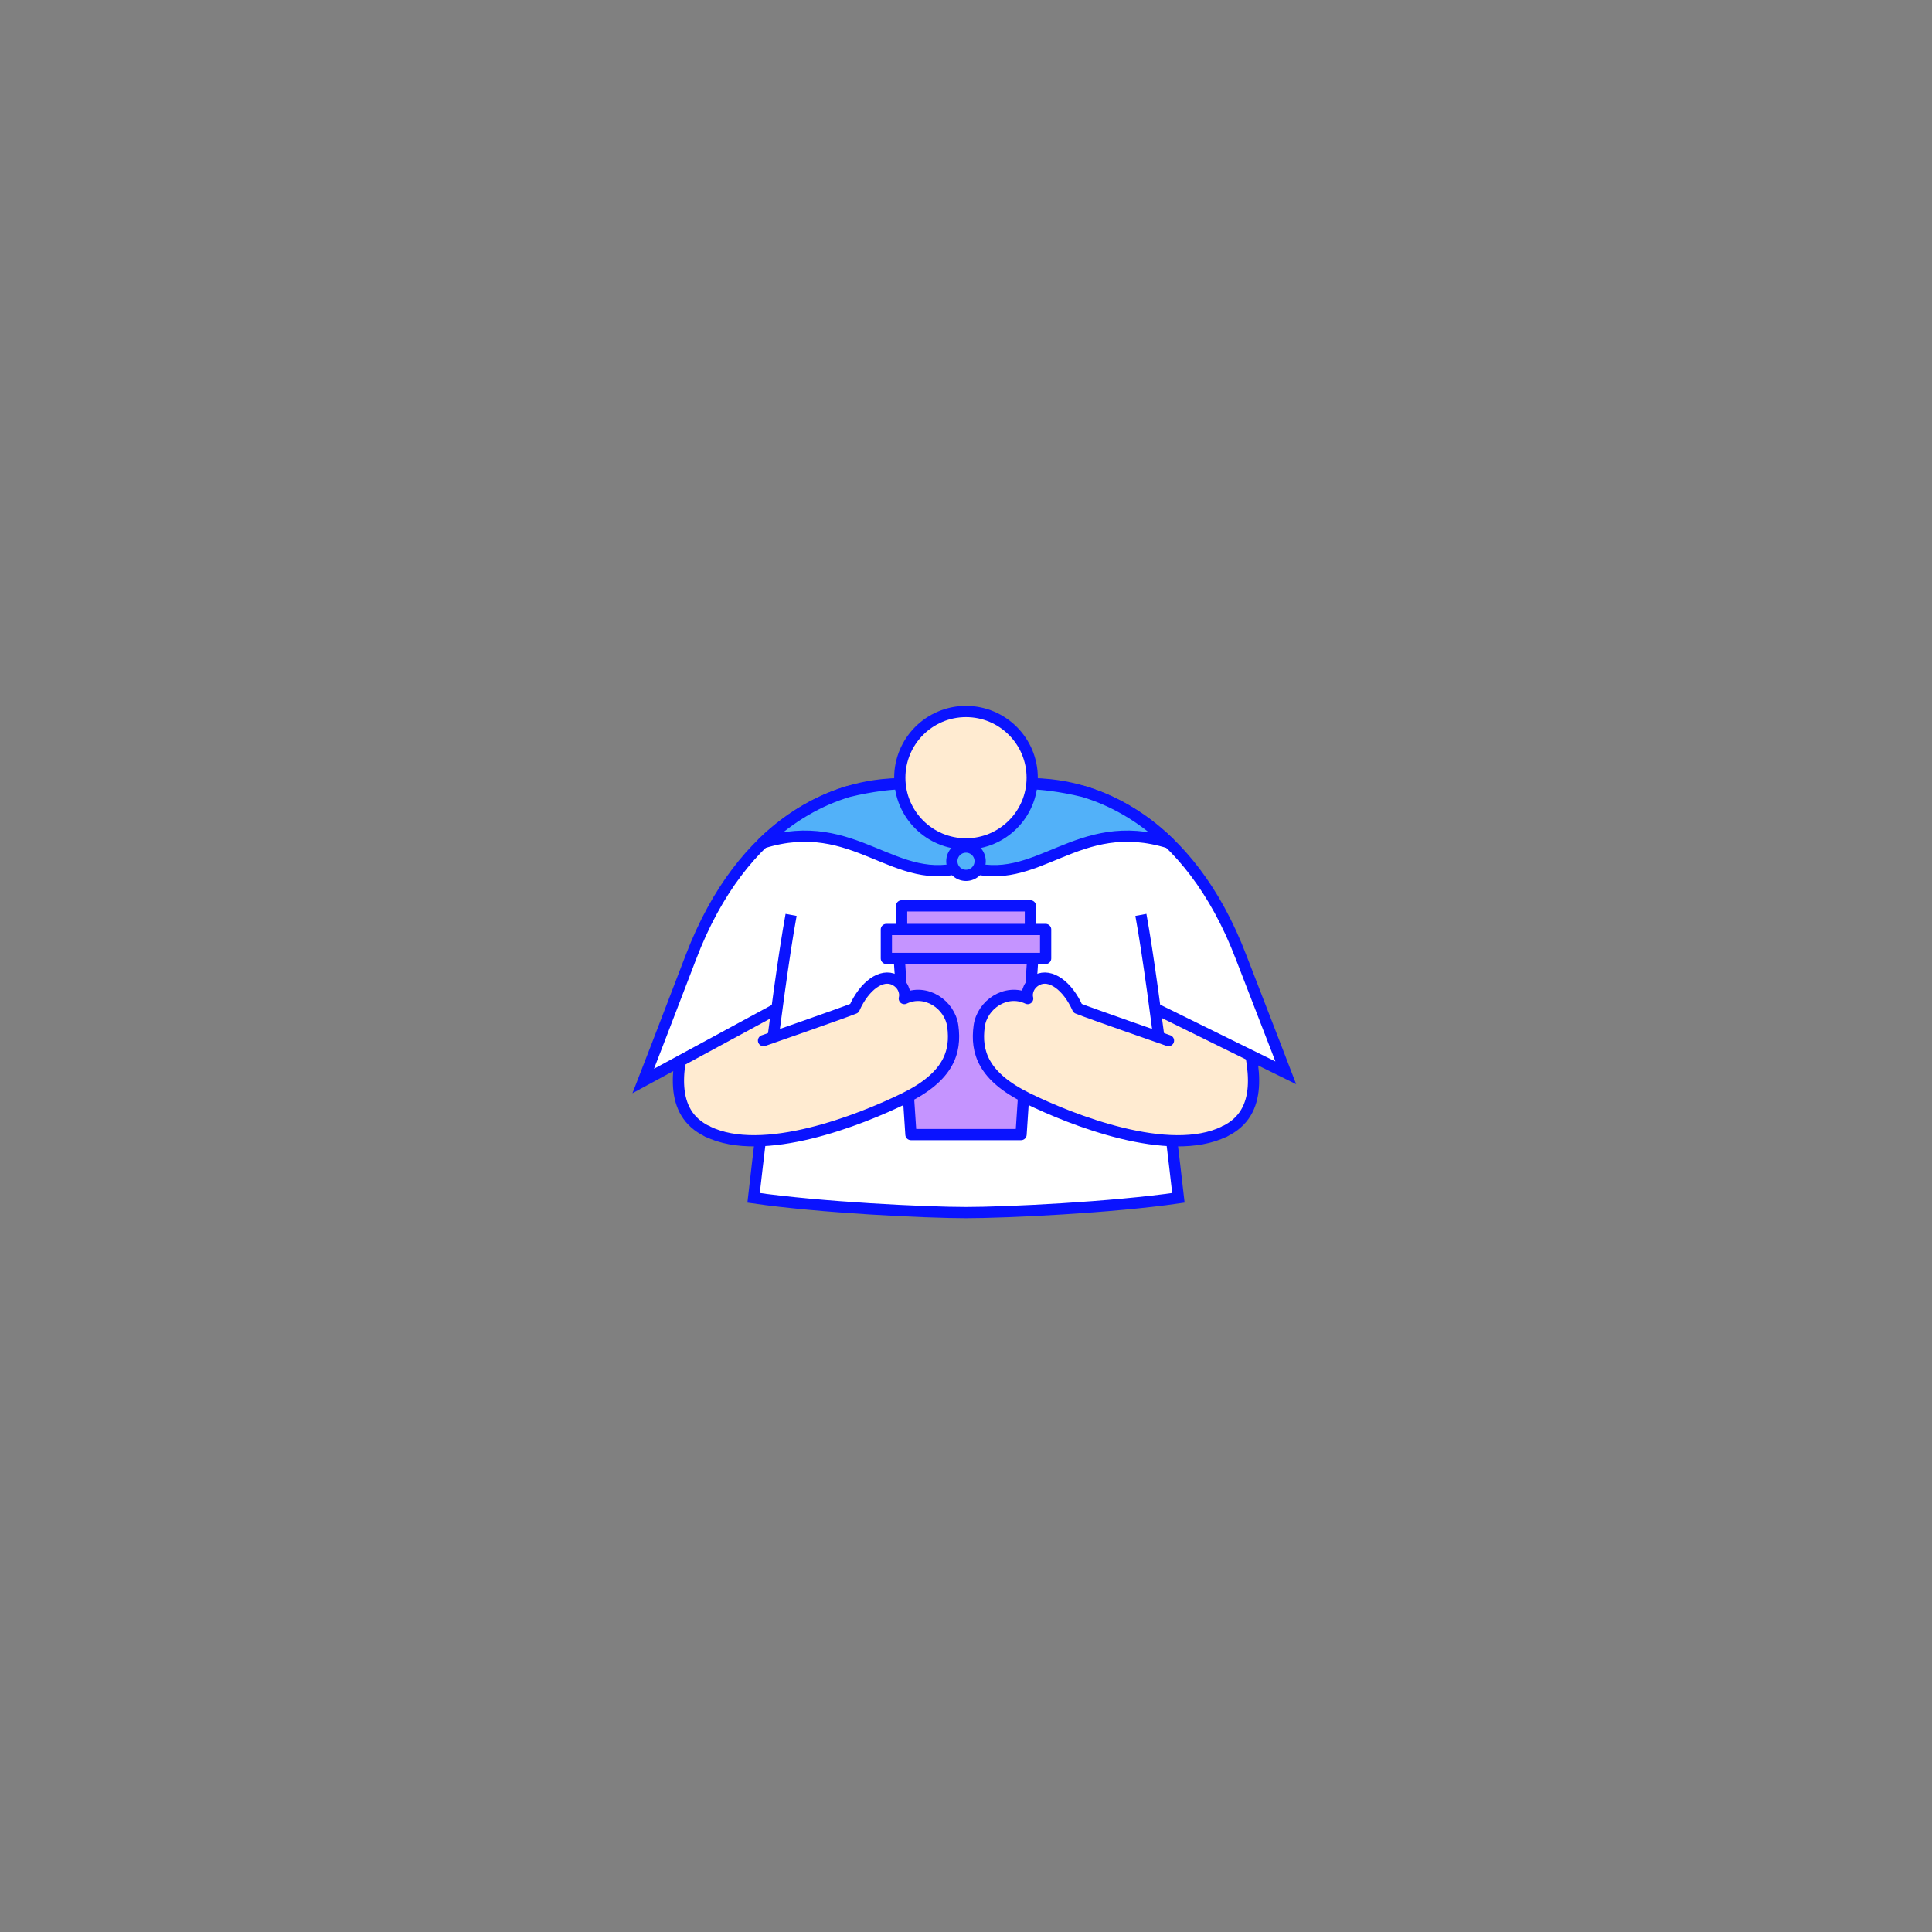 <svg class="tree-image-resource" viewBox="0 0 860 860" fill="none" xmlns="http://www.w3.org/2000/svg">
<rect x="0" y="0" width="860" height="860" fill="#808080" stroke="none"/>
<g clip-path="url(#clip0_153_4183)">
<path d="M337.858 493.13L365.818 410.08L328.698 397.59C328.698 397.59 311.038 439.41 306.148 457.17C301.258 474.93 297.298 495.25 314.968 503.67" fill="#FFEBD1"/>
<path d="M337.858 493.13L365.818 410.08L328.698 397.59C328.698 397.59 311.038 439.41 306.148 457.17C301.258 474.93 297.298 495.25 314.968 503.67" stroke="#0A13FF" stroke-width="5" stroke-linecap="round" stroke-linejoin="round"/>
<path d="M522.14 493.13L494.18 410.08L531.3 397.59C531.3 397.59 548.96 439.41 553.85 457.17C558.74 474.93 562.7 495.25 545.03 503.67" fill="#FFEBD1"/>
<path d="M522.14 493.13L494.18 410.08L531.3 397.59C531.3 397.59 548.96 439.41 553.85 457.17C558.74 474.93 562.7 495.25 545.03 503.67" stroke="#0A13FF" stroke-width="5" stroke-linecap="round" stroke-linejoin="round"/>
<path d="M429.998 375.64L346.918 448.35L286.328 481.18C286.328 481.18 295.848 456.72 307.478 426.25C330.878 364.79 373.058 348.93 400.148 348.93H426.998" fill="white"/>
<path d="M429.998 375.64L346.918 448.35L286.328 481.18C286.328 481.18 295.848 456.72 307.478 426.25C330.878 364.79 373.058 348.93 400.148 348.93H426.998" stroke="#0A13FF" stroke-width="5" stroke-miterlimit="10"/>
<path d="M430 375.64L513.08 448.35L572.35 477.55C572.35 477.55 566.41 462.03 552.52 426.25C529.12 364.79 486.94 348.93 459.85 348.93H433" fill="white"/>
<path d="M430 375.64L513.08 448.35L572.35 477.55C572.35 477.55 566.41 462.03 552.52 426.25C529.12 364.79 486.94 348.93 459.85 348.93H433" stroke="#0A13FF" stroke-width="5" stroke-miterlimit="10"/>
<path d="M503.769 390.84C496.419 372.78 486.459 354.73 429.999 354.73C373.539 354.73 363.569 372.78 356.229 390.84C343.929 421.07 335.449 533.65 335.449 533.65C365.039 537.95 400.679 539.89 429.999 539.76C459.319 539.9 494.959 537.95 524.549 533.65C524.549 533.65 516.069 421.07 503.769 390.84Z" fill="white"/>
<path d="M507.849 407.25C514.189 441.6 524.549 533.19 524.549 533.19C494.959 537.49 447.909 539.76 429.999 539.76C412.089 539.76 365.039 537.49 335.449 533.19C335.449 533.19 345.809 441.6 352.149 407.25" fill="white"/>
<path d="M507.849 407.25C514.189 441.6 524.549 533.19 524.549 533.19C494.959 537.49 447.909 539.76 429.999 539.76C412.089 539.76 365.039 537.49 335.449 533.19C335.449 533.19 345.809 441.6 352.149 407.25" stroke="#0A13FF" stroke-width="5" stroke-miterlimit="10"/>
<path d="M377.498 352.39C365.158 356.11 351.878 363.18 339.488 375.23C380.908 362.22 398.248 396.08 429.998 385.5L429.968 377.9L413.608 348.94H400.148C399.968 348.94 399.788 348.94 399.598 348.94C397.088 348.98 388.288 349.71 377.488 352.38L377.498 352.39Z" fill="#52B1F9" stroke="#0A13FF" stroke-width="5" stroke-linecap="round" stroke-linejoin="round"/>
<path d="M482.5 352.39C494.84 356.11 508.12 363.18 520.51 375.23C479.09 362.22 461.75 396.08 430 385.5L430.03 377.9L446.39 348.94H459.85C460.03 348.94 460.21 348.94 460.4 348.94C462.91 348.98 471.71 349.71 482.51 352.38L482.5 352.39Z" fill="#52B1F9" stroke="#0A13FF" stroke-width="5" stroke-linecap="round" stroke-linejoin="round"/>
<path d="M429.997 375.65C446.273 375.65 459.467 362.456 459.467 346.18C459.467 329.904 446.273 316.71 429.997 316.71C413.722 316.71 400.527 329.904 400.527 346.18C400.527 362.456 413.722 375.65 429.997 375.65Z" fill="#FFEBD1" stroke="#0A13FF" stroke-width="5" stroke-miterlimit="10"/>
<path d="M429.999 389.66C433.479 389.66 436.299 386.839 436.299 383.36C436.299 379.881 433.479 377.06 429.999 377.06C426.52 377.06 423.699 379.881 423.699 383.36C423.699 386.839 426.52 389.66 429.999 389.66Z" fill="#52B1F9" stroke="#0A13FF" stroke-width="5" stroke-linecap="round" stroke-linejoin="round"/>
<path d="M454.509 505.03H405.489L399.719 418.06H460.279L454.509 505.03Z" fill="#C594FF" stroke="#0A13FF" stroke-width="5" stroke-linecap="round" stroke-linejoin="round"/>
<path d="M314.957 503.66C339.477 515.72 382.877 498.59 402.677 488.87C422.467 479.15 425.637 468.17 424.127 456.81C422.847 447.2 412.197 439.87 402.537 444.48C403.287 441.45 401.747 437.92 398.267 436.17C392.417 433.23 384.787 438.73 380.277 448.85C374.967 451 339.867 463.2 339.867 463.2" fill="#FFEBD1"/>
<path d="M314.957 503.66C339.477 515.72 382.877 498.59 402.677 488.87C422.467 479.15 425.637 468.17 424.127 456.81C422.847 447.2 412.197 439.87 402.537 444.48C403.287 441.45 401.747 437.92 398.267 436.17C392.417 433.23 384.787 438.73 380.277 448.85C374.967 451 339.867 463.2 339.867 463.2" stroke="#0A13FF" stroke-width="5" stroke-linecap="round" stroke-linejoin="round"/>
<path d="M545.035 503.66C520.515 515.72 477.115 498.59 457.315 488.87C437.525 479.15 434.355 468.17 435.865 456.81C437.145 447.2 447.795 439.87 457.455 444.48C456.705 441.45 458.245 437.92 461.725 436.17C467.575 433.23 475.205 438.73 479.715 448.85C485.025 451 520.125 463.2 520.125 463.2" fill="#FFEBD1"/>
<path d="M545.035 503.66C520.515 515.72 477.115 498.59 457.315 488.87C437.525 479.15 434.355 468.17 435.865 456.81C437.145 447.2 447.795 439.87 457.455 444.48C456.705 441.45 458.245 437.92 461.725 436.17C467.575 433.23 475.205 438.73 479.715 448.85C485.025 451 520.125 463.2 520.125 463.2" stroke="#0A13FF" stroke-width="5" stroke-linecap="round" stroke-linejoin="round"/>
<path d="M458.666 403.23H401.336V416.11H458.666V403.23Z" fill="#C594FF" stroke="#0A13FF" stroke-width="5" stroke-linecap="round" stroke-linejoin="round"/>
<path d="M465.447 413.74H394.547V426.62H465.447V413.74Z" fill="#C594FF" stroke="#0A13FF" stroke-width="5" stroke-linecap="round" stroke-linejoin="round"/>
</g>
<defs>
<clipPath id="clip0_153_4183">
<rect width="100%" height="100%" fill="white"/>
</clipPath>
</defs>
</svg>
